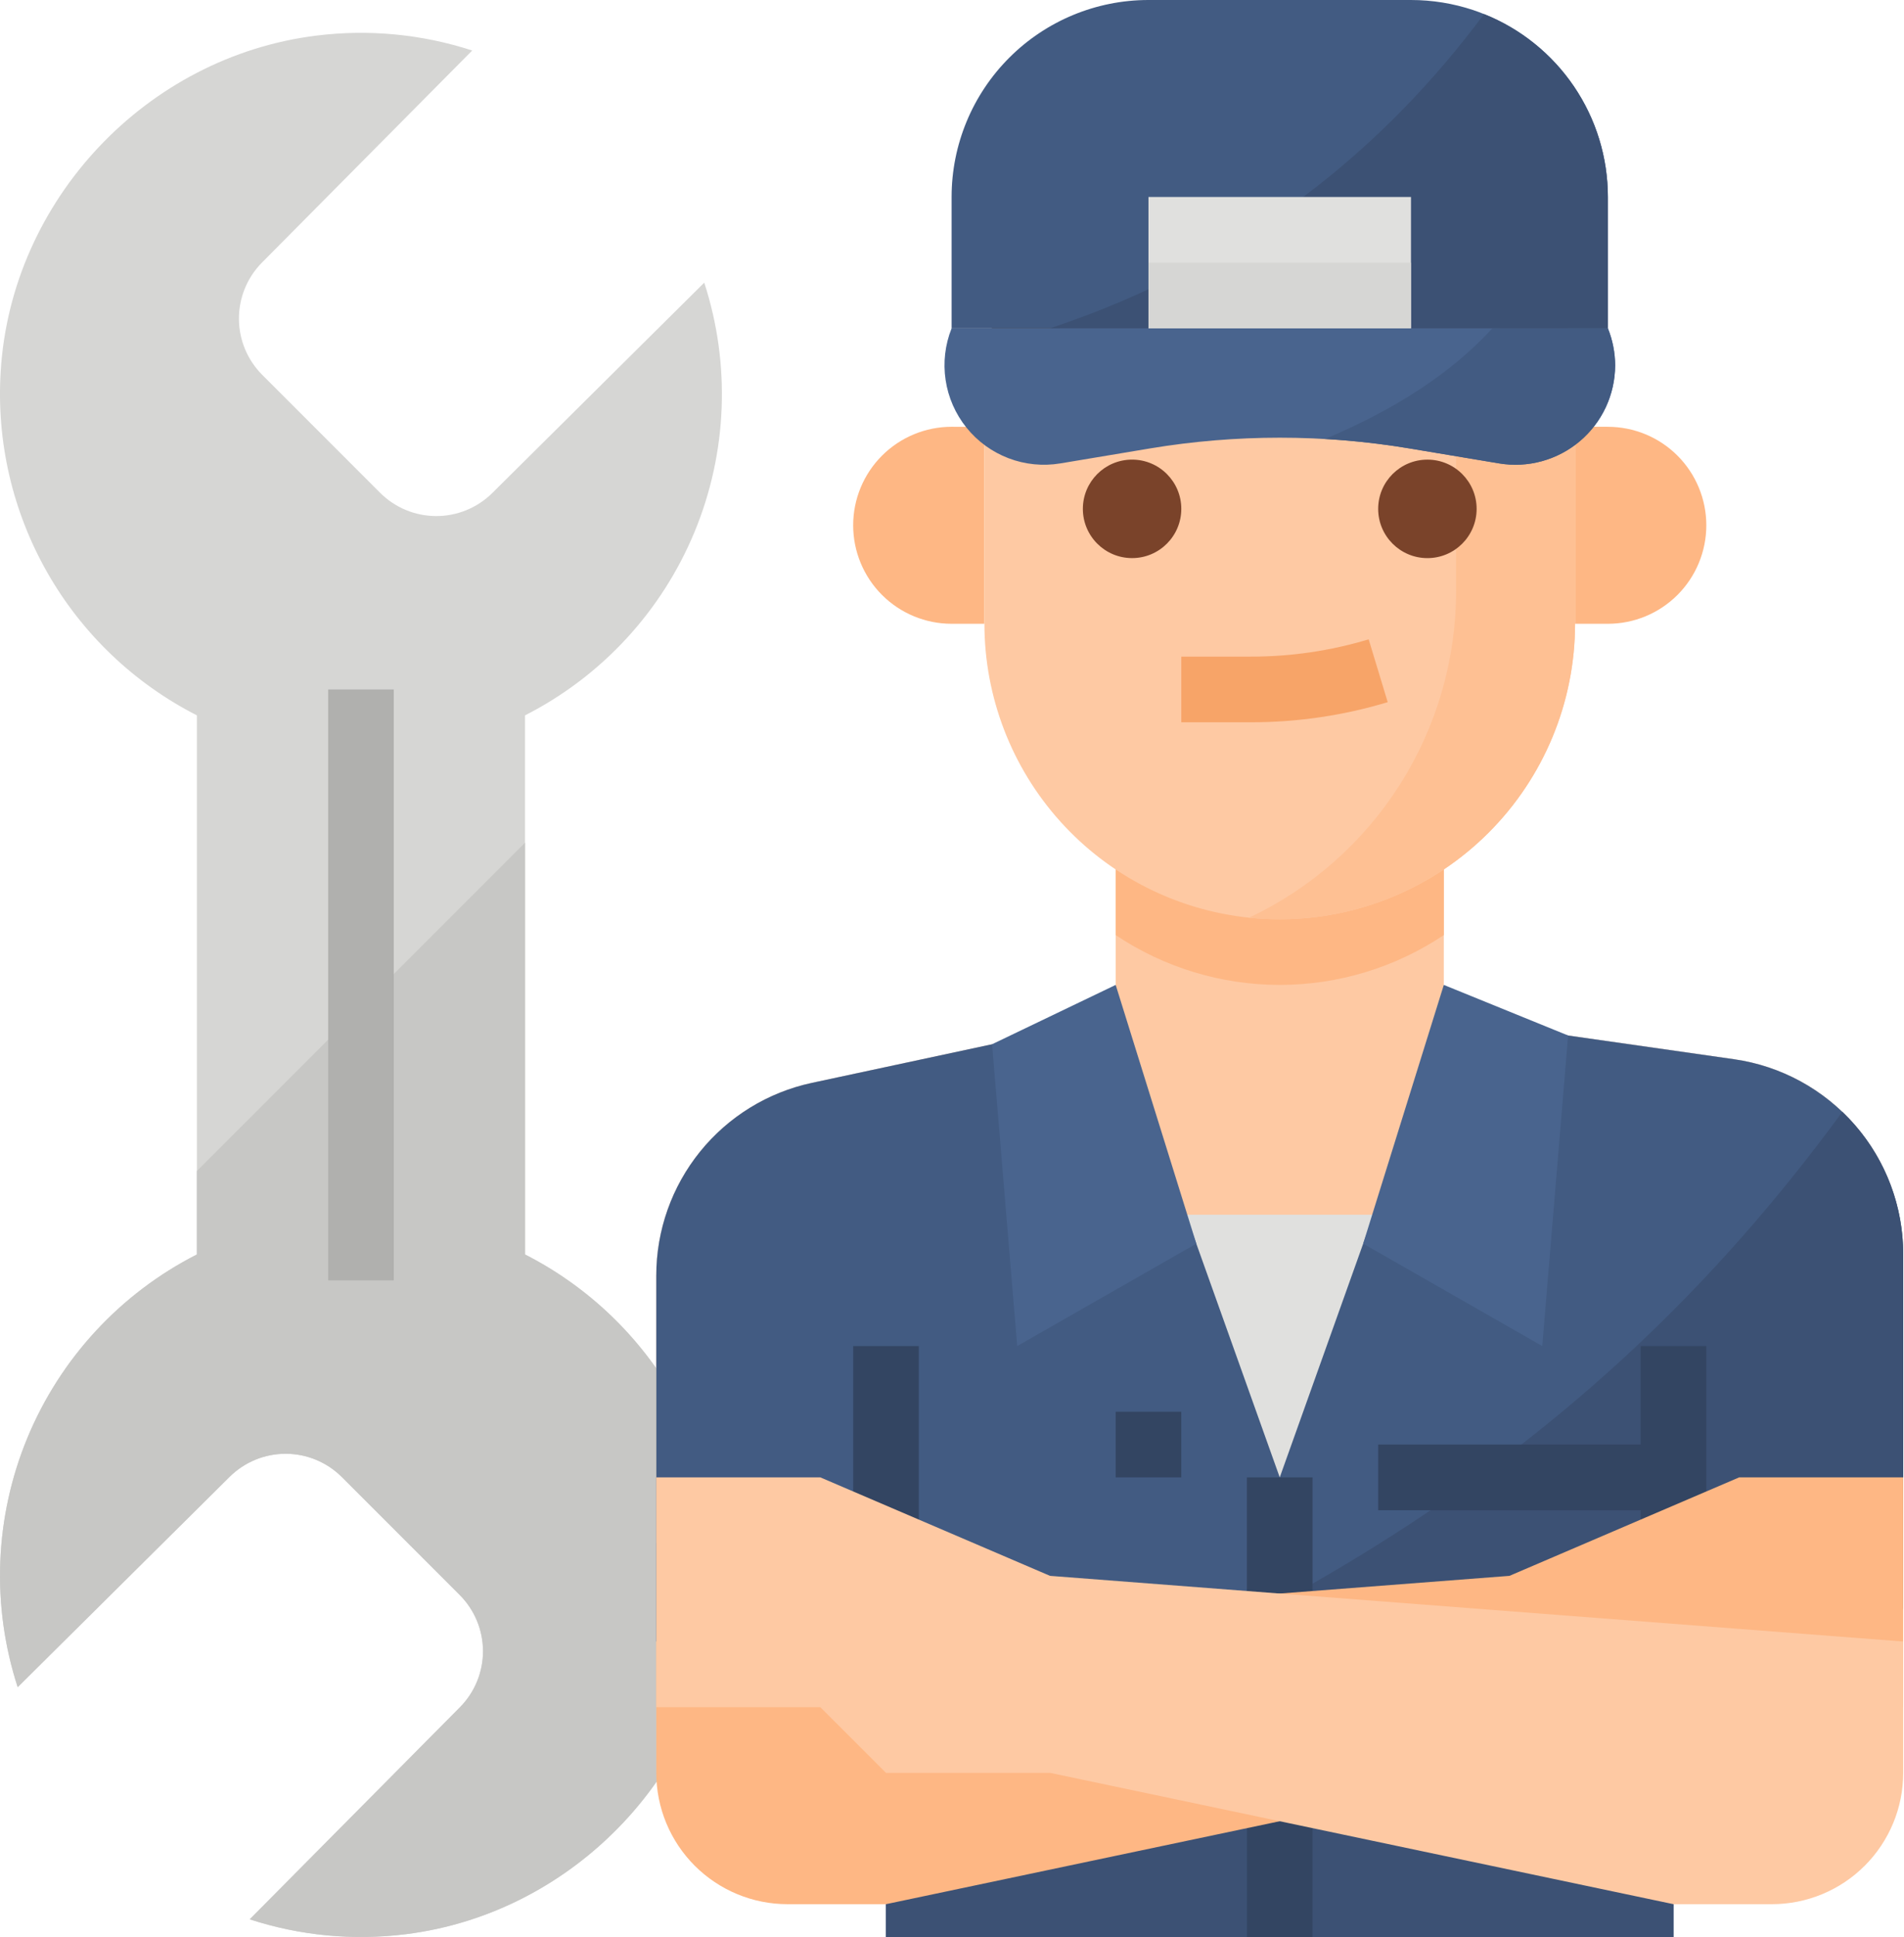 <svg xmlns="http://www.w3.org/2000/svg" width="119" height="121" fill="none" viewBox="0 0 119 121">
    <path fill="#D6D6D4" d="M32.814 78.364V44.687c4.781-2.432 8.537-6.492 10.59-11.448 2.054-4.955 2.27-10.481.611-15.582L30.764 30.802c-.938.926-2.205 1.443-3.523 1.435-1.308-.007-2.561-.53-3.486-1.456l-7.365-7.365c-.926-.925-1.449-2.178-1.456-3.486-.008-1.318.508-2.586 1.435-3.523L29.514 3.155c-3.14-1.022-6.468-1.34-9.745-.93C9.149 3.54.706 12.496.044 23.177c-.278 4.39.734 8.767 2.913 12.589 2.178 3.822 5.428 6.923 9.348 8.92v33.677C7.525 80.796 3.77 84.856 1.716 89.81c-2.054 4.956-2.27 10.482-.61 15.583l13.25-13.145c.938-.926 2.205-1.443 3.523-1.435 1.309.007 2.562.53 3.487 1.456l7.365 7.365c.925.925 1.448 2.178 1.456 3.486.007 1.318-.51 2.585-1.436 3.523l-13.144 13.252c3.14 1.022 6.468 1.34 9.745.931 10.62-1.317 19.062-10.273 19.723-20.954.279-4.39-.733-8.767-2.912-12.589-2.179-3.822-5.429-6.923-9.349-8.92z"/>
    <path fill="#C7C7C5" d="M32.814 78.363V52.638L12.306 73.146v5.217c-4.781 2.433-8.536 6.492-10.59 11.448-2.054 4.956-2.27 10.482-.61 15.583l13.25-13.145c.935-.924 2.196-1.44 3.51-1.436 1.313.003 2.572.527 3.5 1.455l7.366 7.365c.929.929 1.452 2.188 1.456 3.501.004 1.314-.513 2.576-1.437 3.509l-13.144 13.252c3.14 1.023 6.468 1.341 9.745.931 10.62-1.317 19.062-10.273 19.723-20.954.279-4.39-.733-8.766-2.912-12.588-2.179-3.823-5.429-6.923-9.349-8.92z"/>
    <path fill="#B0B0AE" d="M20.51 43.068h4.101v36.915H20.51V43.068z"/>
    <path fill="#FEC9A3" d="M118.95 96.39V78.35c0-2.962-1.069-5.825-3.009-8.062-1.941-2.238-4.624-3.7-7.556-4.12l-18.147-2.592V51.271H69.73v12.305l-18.985 4.068c-2.753.59-5.22 2.106-6.991 4.296-1.77 2.19-2.736 4.92-2.736 7.735V96.39"/>
    <path fill="#FEB784" d="M69.73 51.271v7.141c3.034 2.03 6.603 3.113 10.254 3.113 3.65 0 7.22-1.084 10.254-3.113v-7.141H69.73z"/>
    <path fill="#E0E0DE" d="M108.385 66.168l-18.147-2.592-4.395 12.305H74.124L69.73 63.576l-18.986 4.068c-2.753.59-5.22 2.106-6.99 4.296-1.77 2.19-2.736 4.92-2.736 7.735V96.39h77.932V78.35c0-2.962-1.069-5.825-3.009-8.063-1.941-2.237-4.624-3.7-7.556-4.119z"/>
    <path fill="#425B82" d="M118.95 78.35v22.141h-14.356V121h-49.22v-18.458H41.018V79.675c0-2.815.966-5.545 2.736-7.735 1.77-2.19 4.237-3.706 6.99-4.296l18.986-4.068 10.254 28.712 10.254-28.712 18.147 2.592c2.932.42 5.614 1.883 7.555 4.12 1.94 2.238 3.009 5.1 3.01 8.062z"/>
    <path fill="#3C5174" d="M118.95 78.35v22.142h-14.356V121h-49.22v-9.68c23.48-9.334 43.237-19.247 59.771-41.865 1.204 1.148 2.162 2.528 2.816 4.057.654 1.53.99 3.175.989 4.838z"/>
    <path fill="#334562" d="M77.933 92.288h4.102V121h-4.102V92.288zM86.136 90.237h18.458v4.102H86.136v-4.102zM69.73 88.186h4.101v4.102H69.73v-4.102z"/>
    <path fill="#334562" d="M102.543 84.085h4.102v32.813h-4.102V84.085zM53.323 84.085h4.102v32.813h-4.102V84.085z"/>
    <path fill="#49648E" d="M62.006 65.231l1.57 18.854 11.194-6.396-5.04-16.164-7.724 3.706zM85.198 77.689l11.193 6.396 1.616-19.4-7.769-3.16-5.04 16.164z"/>
    <path fill="#FEB784" d="M49.221 118.949h6.153l38.966-8.204h10.254l4.102-4.101h10.254V92.288h-10.254L94.34 98.44l-53.322 4.102v8.203c0 2.176.864 4.263 2.402 5.801 1.539 1.539 3.625 2.403 5.801 2.403z"/>
    <path fill="#FEC9A3" d="M110.746 118.949h-6.152l-38.966-8.204H55.374l-4.102-4.101H41.018V92.288h10.254l14.356 6.152 53.322 4.102v8.203c0 2.176-.865 4.263-2.403 5.801-1.538 1.539-3.625 2.403-5.801 2.403z"/>
    <path fill="#FEB784" d="M100.492 26.66h-2.05v12.306h2.05c1.632 0 3.197-.648 4.351-1.802s1.802-2.719 1.802-4.35c0-1.632-.648-3.197-1.802-4.351s-2.719-1.802-4.351-1.802zM59.578 26.66h-.103c-1.631 0-3.196.65-4.35 1.803-1.154 1.154-1.802 2.719-1.802 4.35 0 1.632.648 3.197 1.802 4.351s2.719 1.802 4.35 1.802h2.051V26.661h-1.948z"/>
    <path fill="#FEC9A3" d="M98.441 24.61v14.356c0 4.895-1.945 9.59-5.406 13.051-3.462 3.461-8.156 5.406-13.051 5.407-.64 0-1.28-.033-1.918-.098-4.538-.475-8.74-2.615-11.794-6.005-3.054-3.39-4.745-7.792-4.746-12.355V24.61c0-4.895 1.945-9.59 5.407-13.05 3.461-3.462 8.156-5.407 13.05-5.407.513 0 1.021.02 1.523.061h.002l.001.003c4.615.382 8.918 2.486 12.055 5.893 3.136 3.407 4.877 7.87 4.877 12.5z"/>
    <path fill="#FEC093" d="M98.441 24.61v14.357c0 4.895-1.945 9.59-5.406 13.05-3.462 3.462-8.156 5.407-13.051 5.407-.64 0-1.28-.032-1.918-.097 3.87-1.825 7.143-4.712 9.434-8.327 2.292-3.614 3.508-7.805 3.507-12.084V24.61c-.002-3.602-.866-7.15-2.518-10.35-1.652-3.2-4.045-5.957-6.98-8.044 4.615.383 8.918 2.486 12.054 5.894 3.137 3.407 4.878 7.869 4.878 12.5z"/>
    <path fill="#7A432A" d="M71.216 16.703c5.788 1.158 11.748 1.158 17.535 0l1.487-.296 8.203 9.57V24.61c0-4.895-1.944-9.59-5.406-13.051-3.461-3.462-8.156-5.406-13.051-5.406s-9.59 1.944-13.052 5.406c-3.461 3.461-5.406 8.156-5.406 13.051v1.367l8.204-9.57 1.486.296z"/>
    <path fill="#F7A468" d="M78.173 45.119h-4.342v-4.102h4.342c2.496.004 4.979-.36 7.369-1.08l1.19 3.925c-2.776.837-5.66 1.26-8.559 1.257z"/>
    <path fill="#7A432A" d="M89.213 34.864c1.699 0 3.076-1.377 3.076-3.076s-1.377-3.076-3.076-3.076c-1.7 0-3.077 1.377-3.077 3.076s1.378 3.076 3.077 3.076zM70.755 34.863c1.699 0 3.076-1.377 3.076-3.076s-1.377-3.076-3.076-3.076-3.076 1.377-3.076 3.076 1.377 3.076 3.076 3.076z"/>
    <path fill="#49648E" d="M100.946 22.831c-.004.902-.203 1.792-.585 2.61-.382.816-.936 1.54-1.625 2.123-.69.581-1.497 1.006-2.367 1.245-.87.24-1.78.287-2.67.139l-5.624-.939c-5.357-.89-10.825-.89-16.182 0l-5.624.939c-1.088.18-2.204.07-3.235-.323-1.03-.392-1.938-1.052-2.629-1.91-.691-.86-1.142-1.887-1.305-2.978-.164-1.09-.034-2.205.375-3.229h41.017c.298.739.452 1.527.454 2.323z"/>
    <path fill="#425B82" d="M100.492 12.305v8.203H59.475v-8.203c0-3.263 1.297-6.393 3.604-8.7C65.387 1.295 68.517 0 71.78 0h16.407c1.323 0 2.637.213 3.892.63.228.078.453.16.674.25 2.284.911 4.243 2.488 5.623 4.525 1.38 2.036 2.117 4.44 2.116 6.9z"/>
    <path fill="#3C5174" d="M100.492 12.305v8.204H65.628C77.933 16.407 86.544 9.22 92.753.879c2.284.913 4.243 2.49 5.623 4.526 1.38 2.037 2.117 4.44 2.116 6.9z"/>
    <path fill="#E0E0DE" d="M71.78 12.305h16.407v8.203H71.78v-8.203z"/>
    <path fill="#D6D6D4" d="M71.78 16.407h16.407v4.101H71.78v-4.101z"/>
    <path fill="#425B82" d="M100.946 22.831c-.004.902-.203 1.792-.585 2.61-.382.816-.936 1.54-1.626 2.123-.689.581-1.496 1.006-2.366 1.245-.87.24-1.78.286-2.67.139l-5.625-.939c-1.741-.29-3.497-.486-5.26-.587 4.317-1.817 7.86-4.076 10.462-6.914h7.216c.298.739.452 1.527.454 2.323z"/>
</svg>
